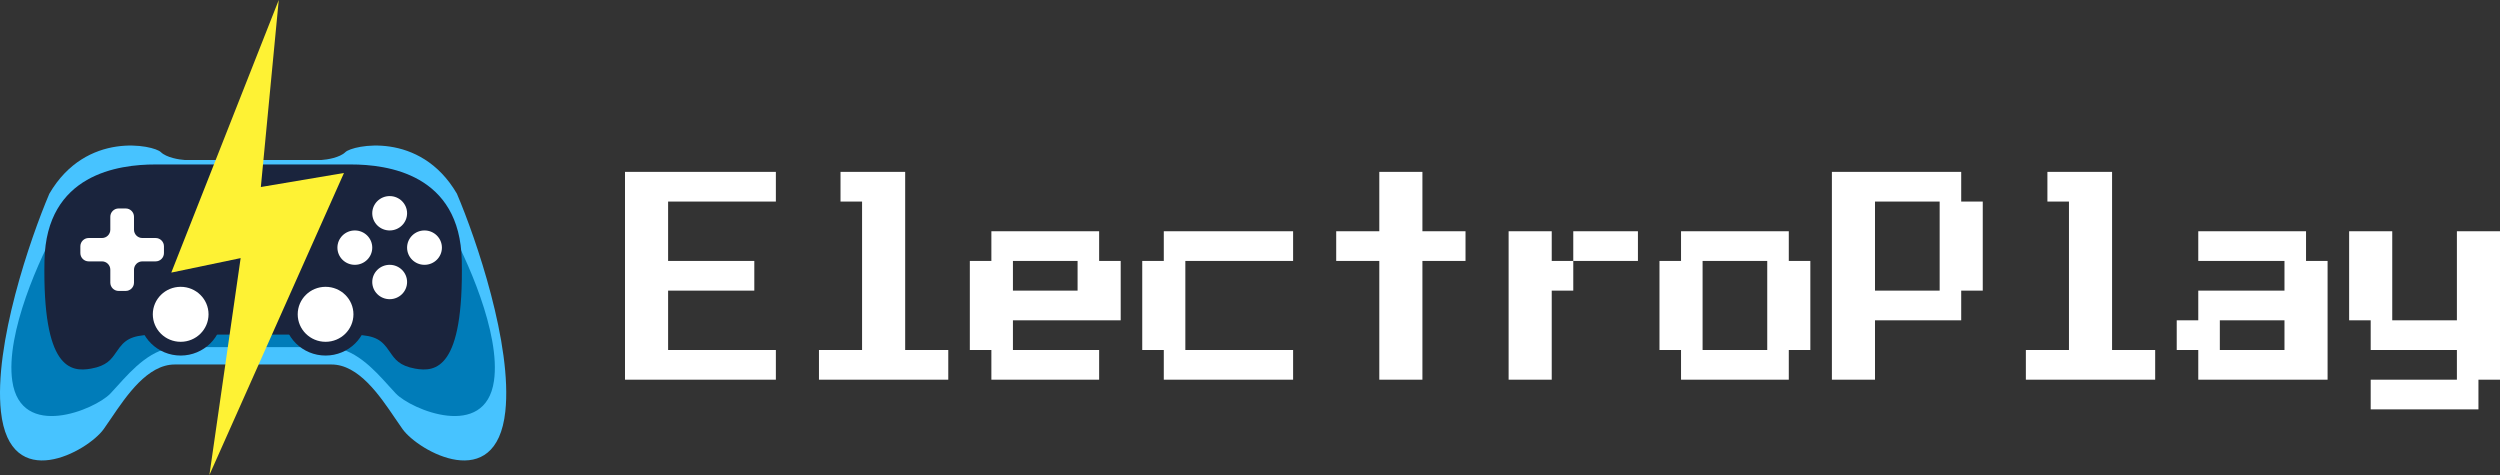 <svg width="800" height="152" viewBox="0 0 800 152" fill="none" xmlns="http://www.w3.org/2000/svg">
<rect x="0" y="0" width="800" height="152" fill="#333333" stroke="none"/>
<path d="M758.621 131V121.5H786.207V112H758.621V102.5H751.724V74H765.517V102.5H786.207V74H800V121.5H793.103V131H758.621Z" fill="white"/>
<path d="M703.448 121.5V112H696.552V102.5H703.448V93H731.035V83.5H703.448V74H737.931V83.5H744.828V121.5H703.448ZM710.345 112H731.035V102.5H710.345V112Z" fill="white"/>
<path d="M648.276 121.5V112H662.069V64.5H655.172V55H675.862V112H689.655V121.5H648.276Z" fill="white"/>
<path d="M586.207 121.5V55H627.586V64.5H634.483V93H627.586V102.5H600V121.5H586.207ZM600 93H620.69V64.5H600V93Z" fill="white"/>
<path d="M537.931 121.5V112H531.034V83.5H537.931V74H572.414V83.5H579.31V112H572.414V121.5H537.931ZM544.828 112H565.517V83.5H544.828V112Z" fill="white"/>
<path d="M496.552 83.5H503.448V93H496.552V121.5H482.759V74H496.552V83.5ZM524.138 74V83.5H503.448V74H524.138Z" fill="white"/>
<path d="M441.379 121.5V83.5H427.586V74H441.379V55H455.172V74H468.965V83.5H455.172V121.5H441.379Z" fill="white"/>
<path d="M372.414 121.5V112H365.517V83.5H372.414V74H413.793V83.5H379.31V112H413.793V121.5H372.414Z" fill="white"/>
<path d="M317.241 121.5V112H310.345V83.5H317.241V74H351.724V83.5H358.621V102.5H324.138V112H351.724V121.5H317.241ZM324.138 93H344.827V83.5H324.138V93Z" fill="white"/>
<path d="M262.069 121.5V112H275.862V64.5H268.965V55H289.655V112H303.448V121.5H262.069Z" fill="white"/>
<path d="M200 121.5V55H248.276V64.5H213.793V83.5H241.379V93H213.793V112H248.276V121.5H200Z" fill="white"/>
<g clip-path="url(#clip0_25_1577)">
<path fill-rule="evenodd" clip-rule="evenodd" d="M81 51.2H59.153C57.333 51.089 53.246 50.429 51.462 48.67C49.233 46.471 27.609 41.741 15.794 61.977C9.663 76.347 -2.018 110.411 0.3 131.702C3.198 158.317 28.055 144.459 33.182 137.311C33.917 136.286 34.7 135.131 35.532 133.903C40.505 126.563 47.231 116.636 55.921 116.636H81H106.079C114.769 116.636 121.495 126.563 126.468 133.903C127.3 135.131 128.083 136.286 128.818 137.311C133.945 144.459 158.802 158.317 161.7 131.702C164.018 110.411 152.337 76.347 146.206 61.977C134.391 41.741 112.767 46.471 110.538 48.67C108.754 50.429 104.668 51.089 102.847 51.2H81Z" fill="#47C3FF"/>
<path fill-rule="evenodd" clip-rule="evenodd" d="M81 64.109H60.136C58.397 64.03 54.494 63.556 52.791 62.293C50.662 60.714 30.011 57.319 18.727 71.846C12.872 82.162 1.717 106.616 3.931 121.901C6.698 141.006 30.437 131.059 35.333 125.927C36.035 125.192 36.783 124.362 37.578 123.48C42.327 118.211 48.75 111.084 57.049 111.084H81H104.951C113.249 111.084 119.673 118.211 124.422 123.48C125.217 124.362 125.965 125.192 126.667 125.927C131.563 131.059 155.302 141.006 158.069 121.901C160.283 106.616 149.127 82.162 143.273 71.846C131.989 57.319 111.338 60.714 109.209 62.293C107.506 63.556 103.603 64.03 101.864 64.109H81Z" fill="#007CB9"/>
<path fill-rule="evenodd" clip-rule="evenodd" d="M81 52.629H49.679C38.086 52.629 14.768 55.62 14.233 83.422C13.564 118.175 22.614 119.131 29.169 117.955C34.191 117.054 35.623 114.973 37.201 112.678C37.55 112.171 37.906 111.654 38.309 111.136C40.723 108.041 43.325 107.067 50.793 107.067H81V52.629ZM81 52.629H112.321C123.914 52.629 147.232 55.62 147.767 83.422C148.436 118.175 139.386 119.131 132.831 117.955C127.809 117.054 126.377 114.973 124.799 112.678C124.45 112.171 124.094 111.654 123.691 111.136C121.277 108.041 118.675 107.067 111.207 107.067H81V52.629Z" fill="#1A243D"/>
<path fill-rule="evenodd" clip-rule="evenodd" d="M42.879 69.365C42.879 67.897 41.687 66.706 40.216 66.706H37.963C36.492 66.706 35.3 67.897 35.3 69.365V73.505C35.3 74.974 34.108 76.164 32.637 76.164H28.377C26.906 76.164 25.714 77.355 25.714 78.823V80.983C25.714 82.452 26.906 83.642 28.377 83.642H32.637C34.108 83.642 35.3 84.833 35.3 86.301V90.442C35.3 91.91 36.492 93.1 37.963 93.1H40.216C41.687 93.1 42.879 91.91 42.879 90.442V86.301C42.879 84.833 44.072 83.642 45.542 83.642H49.802C51.273 83.642 52.465 82.452 52.465 80.983V78.823C52.465 77.355 51.273 76.164 49.802 76.164H45.542C44.072 76.164 42.879 74.974 42.879 73.505V69.365Z" fill="white"/>
<path fill-rule="evenodd" clip-rule="evenodd" d="M124.694 73.745C127.772 73.745 130.267 71.283 130.267 68.246C130.267 65.209 127.772 62.747 124.694 62.747C121.616 62.747 119.121 65.209 119.121 68.246C119.121 71.283 121.616 73.745 124.694 73.745ZM130.267 79.243C130.267 82.28 132.762 84.742 135.84 84.742C138.918 84.742 141.413 82.28 141.413 79.243C141.413 76.207 138.918 73.745 135.84 73.745C132.762 73.745 130.267 76.207 130.267 79.243ZM130.267 90.241C130.267 93.278 127.772 95.74 124.694 95.74C121.616 95.74 119.121 93.278 119.121 90.241C119.121 87.204 121.616 84.742 124.694 84.742C127.772 84.742 130.267 87.204 130.267 90.241ZM107.974 79.243C107.974 82.28 110.469 84.742 113.547 84.742C116.625 84.742 119.121 82.28 119.121 79.243C119.121 76.207 116.625 73.745 113.547 73.745C110.469 73.745 107.974 76.207 107.974 79.243Z" fill="white"/>
<path d="M57.815 113.776C65.203 113.776 71.191 107.868 71.191 100.579C71.191 93.29 65.203 87.382 57.815 87.382C50.428 87.382 44.44 93.29 44.44 100.579C44.44 107.868 50.428 113.776 57.815 113.776Z" fill="#1A243D"/>
<path d="M57.815 109.377C62.74 109.377 66.732 105.438 66.732 100.579C66.732 95.72 62.74 91.781 57.815 91.781C52.891 91.781 48.898 95.72 48.898 100.579C48.898 105.438 52.891 109.377 57.815 109.377Z" fill="white"/>
<path d="M104.185 113.776C111.572 113.776 117.56 107.868 117.56 100.579C117.56 93.29 111.572 87.382 104.185 87.382C96.797 87.382 90.809 93.29 90.809 100.579C90.809 107.868 96.797 113.776 104.185 113.776Z" fill="#1A243D"/>
<path d="M104.184 109.377C109.109 109.377 113.102 105.438 113.102 100.579C113.102 95.72 109.109 91.781 104.184 91.781C99.26 91.781 95.267 95.72 95.267 100.579C95.267 105.438 99.26 109.377 104.184 109.377Z" fill="white"/>
<path d="M54.814 87.23L89.203 0L83.471 59.844L110.071 55.352L67.011 152L77.005 82.593L54.814 87.23Z" fill="#FEF234"/>
</g>
<defs>
<clipPath id="clip0_25_1577">
<rect width="162" height="152" fill="white"/>
</clipPath>
</defs>
</svg>
